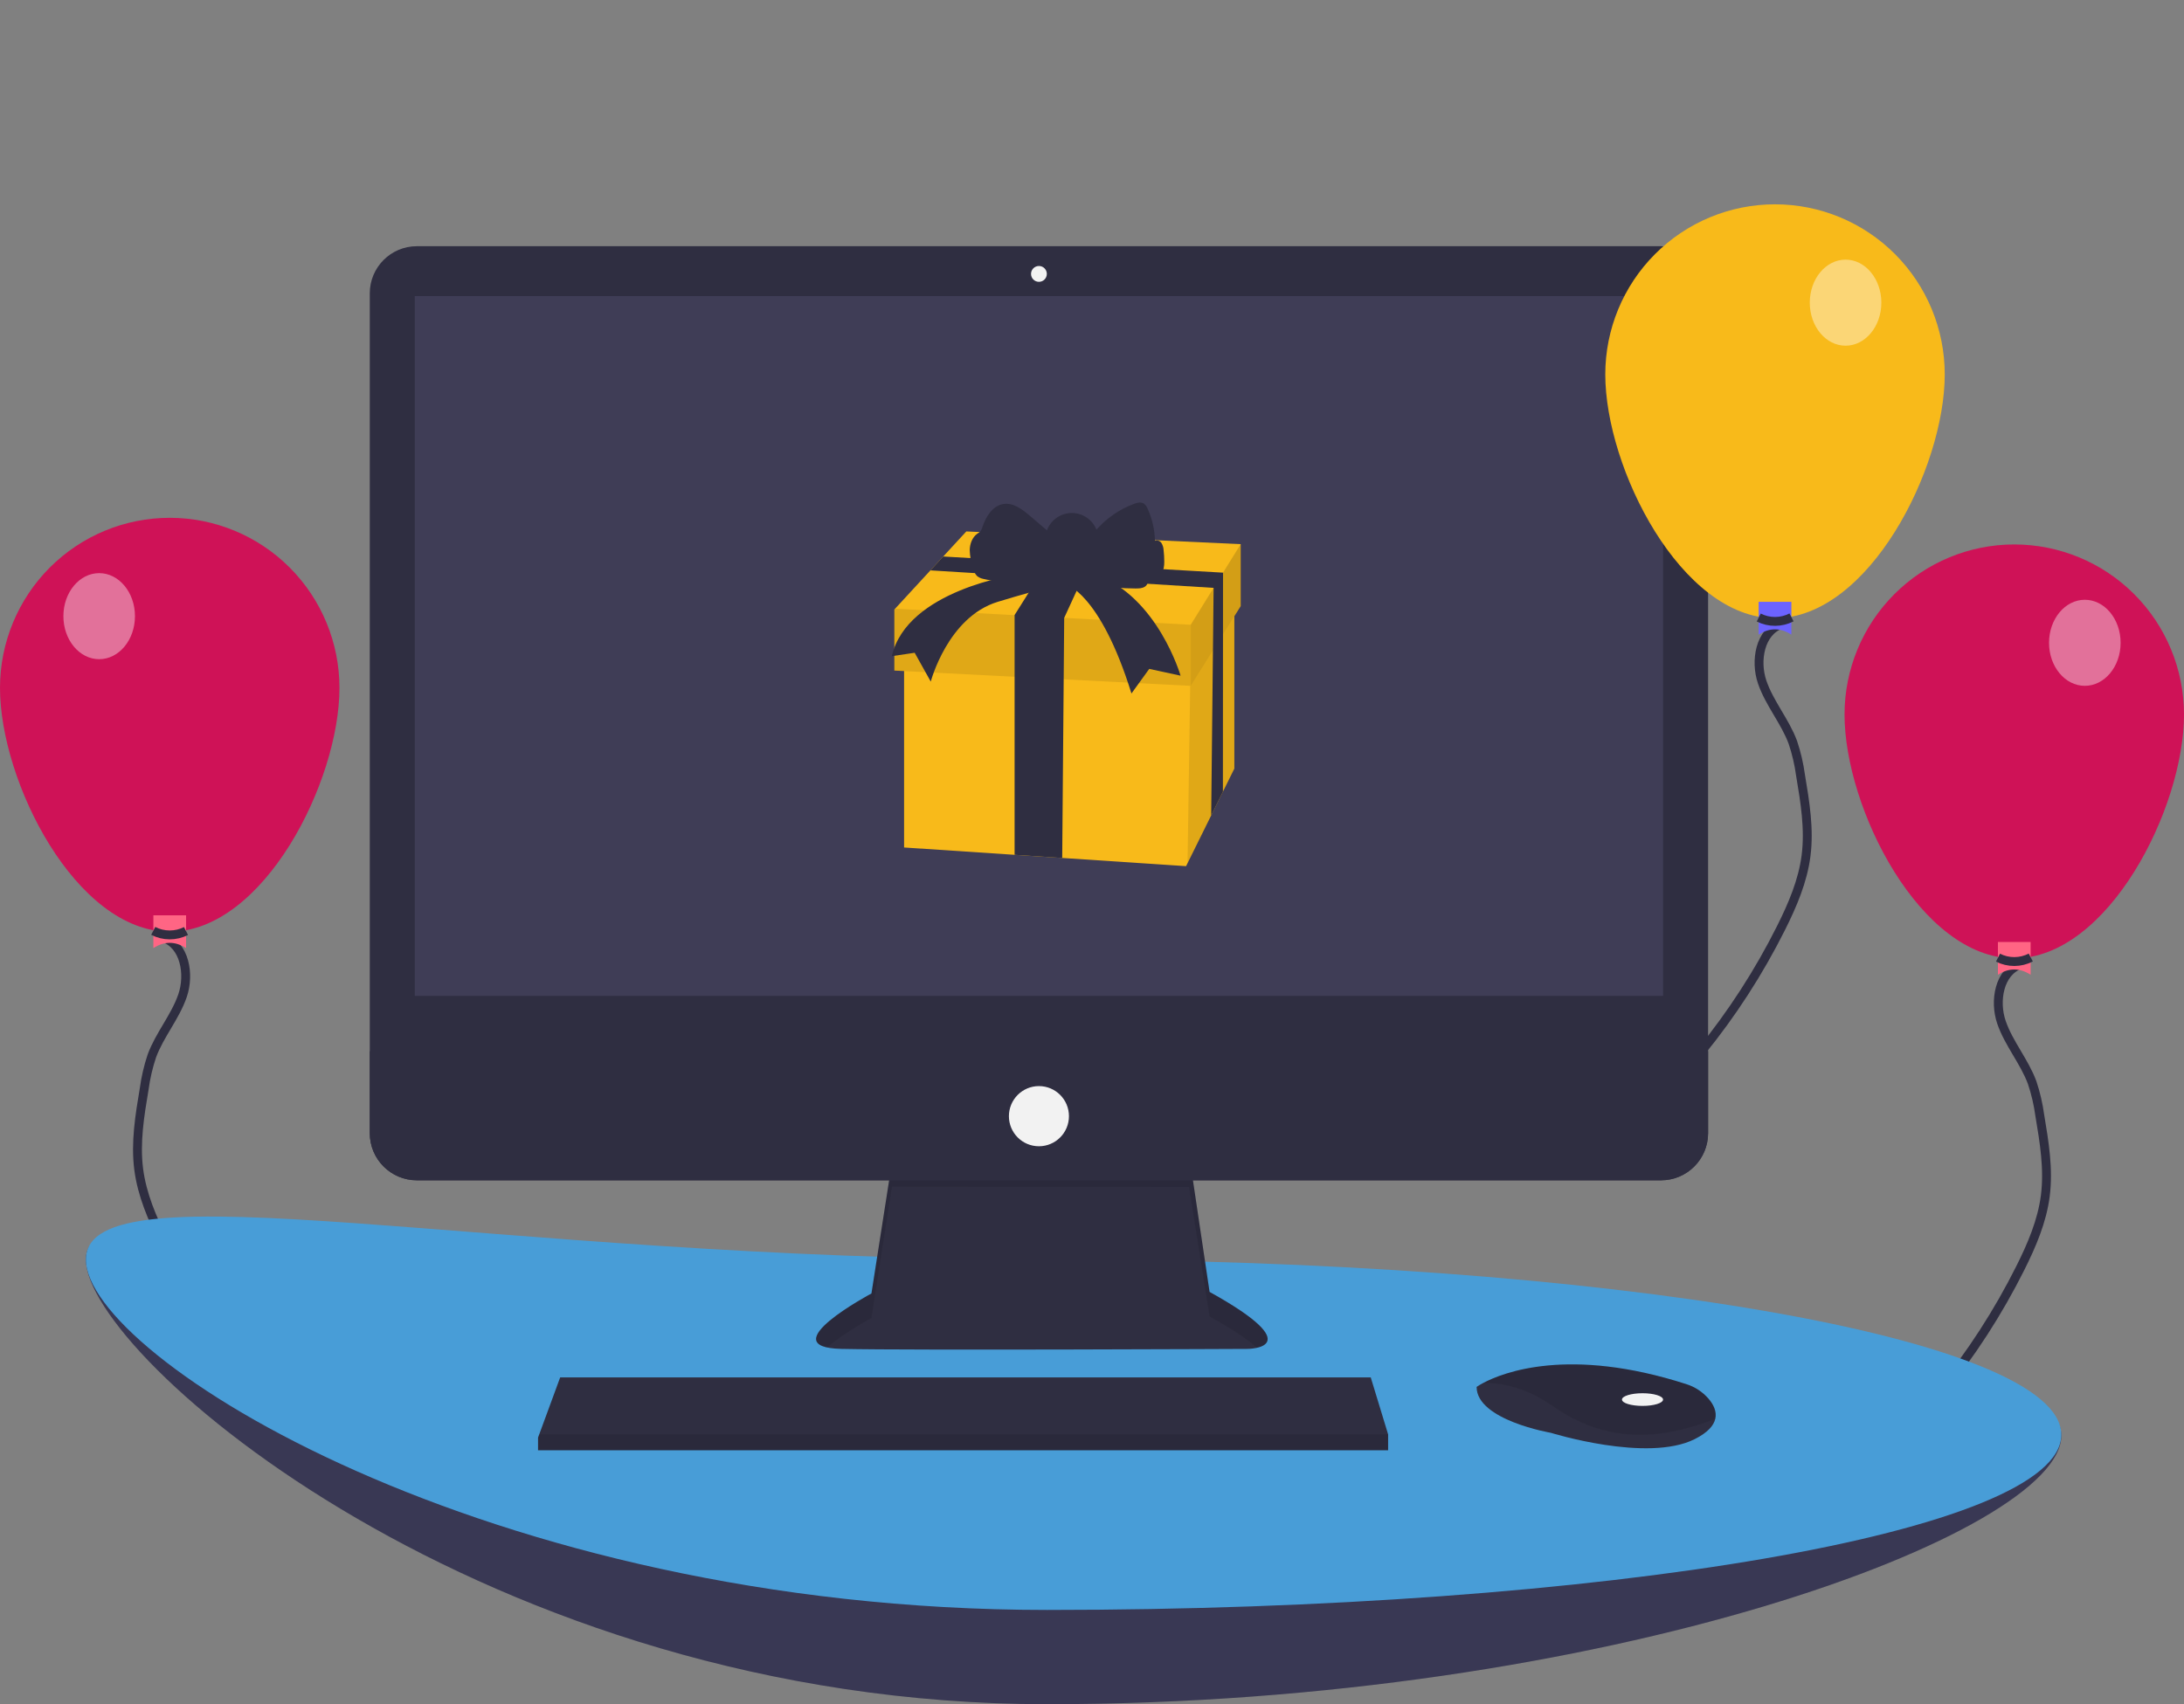 <svg width="492" height="384" viewBox="0 0 492 384" fill="none" xmlns="http://www.w3.org/2000/svg">
<rect x="0" y="0" width="492" height="384" fill="#808080" stroke="none"/>
<g clip-path="url(#clip0)">
<path d="M492 161C492 182.164 474.881 215.942 453.764 215.942C432.647 215.942 415.528 182.164 415.528 161C415.528 150.837 419.556 141.09 426.727 133.903C433.898 126.717 443.623 122.679 453.764 122.679C463.905 122.679 473.63 126.717 480.801 133.903C487.972 141.09 492 150.837 492 161Z" fill="#CF1257"/>
<path d="M455.18 217.305C450.375 218.963 449.225 225.53 450.878 230.347C452.53 235.163 456.031 239.158 457.792 243.935C458.596 246.345 459.173 248.824 459.515 251.342C460.521 257.335 461.53 263.434 460.755 269.461C460.02 275.179 457.708 280.57 455.129 285.723C450.135 295.701 444.06 305.098 437.014 313.744" stroke="#2F2E41" stroke-width="2"/>
<path d="M457.449 219.636C454.993 218.056 452.536 218.056 450.079 219.636V212.249H457.449V219.636Z" fill="#FF6584"/>
<path d="M450.098 215.786C451.243 216.367 452.51 216.667 453.794 216.662C455.077 216.657 456.341 216.346 457.482 215.755" stroke="#2F2E41" stroke-width="2"/>
<path opacity="0.4" d="M469.657 154.536C474.11 154.536 477.719 150.195 477.719 144.841C477.719 139.486 474.11 135.145 469.657 135.145C465.205 135.145 461.595 139.486 461.595 144.841C461.595 150.195 465.205 154.536 469.657 154.536Z" fill="white"/>
<path d="M0 154.998C0 176.162 17.119 209.94 38.236 209.94C59.353 209.94 76.472 176.162 76.472 154.998C76.472 144.835 72.444 135.088 65.273 127.901C58.102 120.715 48.377 116.677 38.236 116.677C28.095 116.677 18.37 120.715 11.199 127.901C4.028 135.088 0 144.835 0 154.998Z" fill="#CF1257"/>
<path d="M36.82 211.303C41.625 212.961 42.775 219.528 41.122 224.345C39.47 229.161 35.969 233.156 34.208 237.933C33.404 240.343 32.827 242.822 32.485 245.34C31.479 251.333 30.47 257.432 31.245 263.459C31.98 269.177 34.292 274.568 36.871 279.721C41.865 289.7 47.94 299.096 54.986 307.742" stroke="#2F2E41" stroke-width="2"/>
<path d="M34.551 213.634C37.008 212.054 39.464 212.054 41.921 213.634V206.247H34.551V213.634Z" fill="#FF6584"/>
<path d="M41.902 209.784C40.757 210.365 39.49 210.665 38.206 210.66C36.923 210.655 35.659 210.344 34.518 209.753" stroke="#2F2E41" stroke-width="2"/>
<path opacity="0.4" d="M22.343 148.534C26.795 148.534 30.404 144.193 30.404 138.839C30.404 133.484 26.795 129.143 22.343 129.143C17.89 129.143 14.281 133.484 14.281 138.839C14.281 144.193 17.89 148.534 22.343 148.534Z" fill="white"/>
<path d="M464.36 323.518C464.36 345.319 362.059 384 235.865 384C109.671 384 19.348 305.614 19.348 283.812C19.348 262.011 109.671 305.05 235.865 305.05C362.059 305.05 464.36 301.716 464.36 323.518Z" fill="#3F3D56"/>
<path opacity="0.1" d="M464.36 323.518C464.36 345.319 362.059 384 235.865 384C109.671 384 19.348 305.614 19.348 283.812C19.348 262.011 109.671 305.05 235.865 305.05C362.059 305.05 464.36 301.716 464.36 323.518Z" fill="#090F3F"/>
<path d="M464.36 323.287C464.36 345.088 362.059 362.762 235.865 362.762C109.671 362.762 19.348 305.613 19.348 283.812C19.348 262.01 109.671 283.812 235.865 283.812C362.059 283.812 464.36 301.485 464.36 323.287Z" fill="#489DD7"/>
<path d="M200.942 261.849L196.314 291.458C196.314 291.458 173.534 303.587 189.551 303.944C205.569 304.301 281.03 303.944 281.03 303.944C281.03 303.944 295.624 303.944 272.487 291.102L267.86 260.065L200.942 261.849Z" fill="#2F2E41"/>
<path opacity="0.1" d="M186.329 303.623C189.967 300.379 196.314 296.999 196.314 296.999L200.942 267.389L267.86 267.453L272.487 296.642C277.882 299.637 281.225 301.933 283.18 303.694C286.151 303.014 289.399 300.489 272.487 291.102L267.86 260.065L200.942 261.849L196.314 291.458C196.314 291.458 177.172 301.652 186.329 303.623Z" fill="black"/>
<path d="M374.188 55.477H93.901C88.047 55.477 83.301 60.233 83.301 66.1V255.328C83.301 261.196 88.047 265.952 93.901 265.952H374.188C380.043 265.952 384.789 261.196 384.789 255.328V66.1C384.789 60.233 380.043 55.477 374.188 55.477Z" fill="#2F2E41"/>
<path d="M374.644 66.714H93.445V224.392H374.644V66.714Z" fill="#3F3D56"/>
<path d="M234.045 63.503C235.028 63.503 235.824 62.704 235.824 61.719C235.824 60.734 235.028 59.935 234.045 59.935C233.062 59.935 232.265 60.734 232.265 61.719C232.265 62.704 233.062 63.503 234.045 63.503Z" fill="#F2F2F2"/>
<path d="M384.789 236.878V255.328C384.789 256.724 384.515 258.105 383.982 259.394C383.449 260.683 382.669 261.854 381.684 262.841C380.7 263.827 379.531 264.61 378.245 265.144C376.959 265.678 375.581 265.952 374.188 265.952H93.901C92.509 265.952 91.13 265.678 89.844 265.144C88.558 264.61 87.389 263.827 86.405 262.841C85.421 261.854 84.64 260.683 84.107 259.394C83.575 258.105 83.301 256.724 83.301 255.328V236.878H384.789Z" fill="#2F2E41"/>
<path d="M312.709 323.208V326.776H121.209V323.922L121.473 323.208L126.192 310.366H308.794L312.709 323.208Z" fill="#2F2E41"/>
<path d="M386.404 319.716C386.056 321.21 384.739 322.787 381.763 324.278C371.085 329.629 349.372 322.851 349.372 322.851C349.372 322.851 332.642 319.997 332.642 312.506C333.112 312.184 333.602 311.892 334.109 311.632C338.598 309.251 353.484 303.377 379.878 311.881C381.822 312.492 383.559 313.633 384.895 315.176C385.965 316.431 386.803 318.022 386.404 319.716Z" fill="#2F2E41"/>
<path opacity="0.1" d="M386.405 319.716C373.334 324.735 361.684 325.11 349.728 316.787C343.698 312.592 338.22 311.554 334.109 311.632C338.598 309.252 353.484 303.378 379.878 311.881C381.822 312.493 383.559 313.634 384.895 315.176C385.965 316.431 386.803 318.023 386.405 319.716Z" fill="black"/>
<path d="M370.017 316.787C372.572 316.787 374.644 316.148 374.644 315.36C374.644 314.572 372.572 313.933 370.017 313.933C367.461 313.933 365.389 314.572 365.389 315.36C365.389 316.148 367.461 316.787 370.017 316.787Z" fill="#F2F2F2"/>
<path d="M234.045 258.282C237.78 258.282 240.808 255.247 240.808 251.504C240.808 247.76 237.78 244.726 234.045 244.726C230.31 244.726 227.282 247.76 227.282 251.504C227.282 255.247 230.31 258.282 234.045 258.282Z" fill="#F2F2F2"/>
<path opacity="0.1" d="M312.709 323.208V326.776H121.209V323.922L121.473 323.208H312.709Z" fill="black"/>
<path d="M401.281 140.663C396.476 142.321 395.326 148.888 396.979 153.704C398.631 158.521 402.132 162.516 403.893 167.293C404.697 169.703 405.274 172.182 405.616 174.699C406.623 180.693 407.632 186.791 406.856 192.819C406.121 198.537 403.809 203.928 401.231 209.081C396.236 219.059 390.161 228.456 383.116 237.102" stroke="#2F2E41" stroke-width="2"/>
<path d="M438.101 84.358C438.101 105.522 420.982 139.3 399.865 139.3C378.748 139.3 361.629 105.522 361.629 84.358C361.629 74.195 365.658 64.448 372.828 57.261C379.999 50.075 389.724 46.038 399.865 46.038C410.006 46.038 419.731 50.075 426.902 57.261C434.073 64.448 438.101 74.195 438.101 84.358Z" fill="#F8BA1A"/>
<path d="M403.551 142.994C401.094 141.414 398.637 141.414 396.18 142.994V135.607H403.551V142.994Z" fill="#6C63FF"/>
<path d="M396.199 139.144C397.344 139.725 398.611 140.026 399.895 140.02C401.178 140.015 402.442 139.704 403.583 139.114" stroke="#2F2E41" stroke-width="2"/>
<path opacity="0.4" d="M415.758 77.895C420.211 77.895 423.82 73.554 423.82 68.199C423.82 62.844 420.211 58.503 415.758 58.503C411.306 58.503 407.697 62.844 407.697 68.199C407.697 73.554 411.306 77.895 415.758 77.895Z" fill="white"/>
<path d="M278.066 133.224V173.182L267.526 194.493V194.495L267.192 195.168L239.289 193.321L228.563 192.61L203.668 190.962V143.165L228.563 143.869L239.696 144.184L267.86 144.982L278.066 133.224Z" fill="#F8BA1A"/>
<path opacity="0.1" d="M278.066 135.581V173.182L275.491 178.388V178.39L272.85 183.726V183.728L267.526 194.493L268.122 154.535L268.242 146.475L273.305 140.861V140.86L275.512 138.413L278.066 135.581Z" fill="black"/>
<path d="M279.497 122.613V136.57L278.066 138.854L275.51 142.936L273.246 146.552L268.242 154.541L268.122 154.535L201.475 151.1V137.334L201.643 137.153L209.599 128.521L212.48 125.397L217.689 119.745L279.497 122.613Z" fill="#F8BA1A"/>
<path opacity="0.1" d="M268.242 140.776V154.541L201.475 151.1V137.334L201.643 137.153L268.242 140.776Z" fill="black"/>
<path opacity="0.15" d="M279.497 122.613V136.57L268.242 154.541V140.776L279.497 122.613Z" fill="black"/>
<path d="M275.518 129.035L275.512 138.413L275.51 142.936L275.491 178.388V178.39L272.85 183.726L273.246 146.551L273.305 140.861V140.86L273.394 132.461L209.599 128.52L212.479 125.396L275.518 129.035Z" fill="#2F2E41"/>
<path d="M244.206 129.496L239.736 139.225L239.696 144.184L239.289 193.322L228.563 192.611V138.577L234.286 129.496H244.206Z" fill="#2F2E41"/>
<path d="M229.485 130.15C226.902 131.011 224.127 131.109 221.49 130.431C220.977 130.332 220.495 130.108 220.088 129.78C219.649 129.294 219.35 128.699 219.22 128.057C218.754 126.731 218.496 125.34 218.455 123.935C218.487 122.531 219.022 121.066 220.165 120.254C220.397 120.113 220.615 119.95 220.815 119.765C221.053 119.464 221.224 119.115 221.317 118.742C222.099 116.405 223.614 113.938 226.044 113.564C228.286 113.219 230.327 114.788 232.055 116.262L235.847 119.496C236.267 118.362 237.02 117.383 238.006 116.686C238.992 115.989 240.166 115.607 241.372 115.591C242.579 115.575 243.762 115.924 244.767 116.594C245.771 117.263 246.551 118.222 247.002 119.343C249.3 116.749 252.196 114.758 255.437 113.543C256.156 113.274 256.999 113.056 257.654 113.456C258.059 113.755 258.366 114.167 258.536 114.641C259.568 116.906 260.128 119.358 260.18 121.846C260.445 121.756 260.733 121.756 260.998 121.847C261.263 121.939 261.489 122.117 261.642 122.352C261.936 122.832 262.103 123.378 262.129 123.94C262.23 124.809 262.28 125.682 262.28 126.557C262.279 127.479 262.194 128.475 261.595 129.175C260.82 130.078 259.482 130.174 258.293 130.202C258.866 130.711 258.586 131.737 257.953 132.167C257.32 132.598 256.501 132.606 255.736 132.599C252.786 132.57 249.648 132.486 247.194 130.845C246.225 130.197 245.413 129.334 244.442 128.689C242.061 127.11 239.071 127.035 236.315 127.165C233.828 127.283 231.853 129.355 229.485 130.15Z" fill="#2F2E41"/>
<path d="M228.944 129.496C228.944 129.496 204.336 132.937 200.902 147.85L206.053 147.085L209.677 153.585C209.677 153.585 213.493 139.055 224.748 135.614C236.003 132.172 240.009 131.599 240.009 131.599C240.009 131.599 247.83 133.511 254.888 156.262L258.894 150.717L265.953 152.247C265.953 152.247 260.802 134.466 246.876 129.496L228.944 129.496Z" fill="#2F2E41"/>
</g>
<defs>
<clipPath id="clip0">
<rect width="492" height="384" fill="white"/>
</clipPath>
</defs>
</svg>

